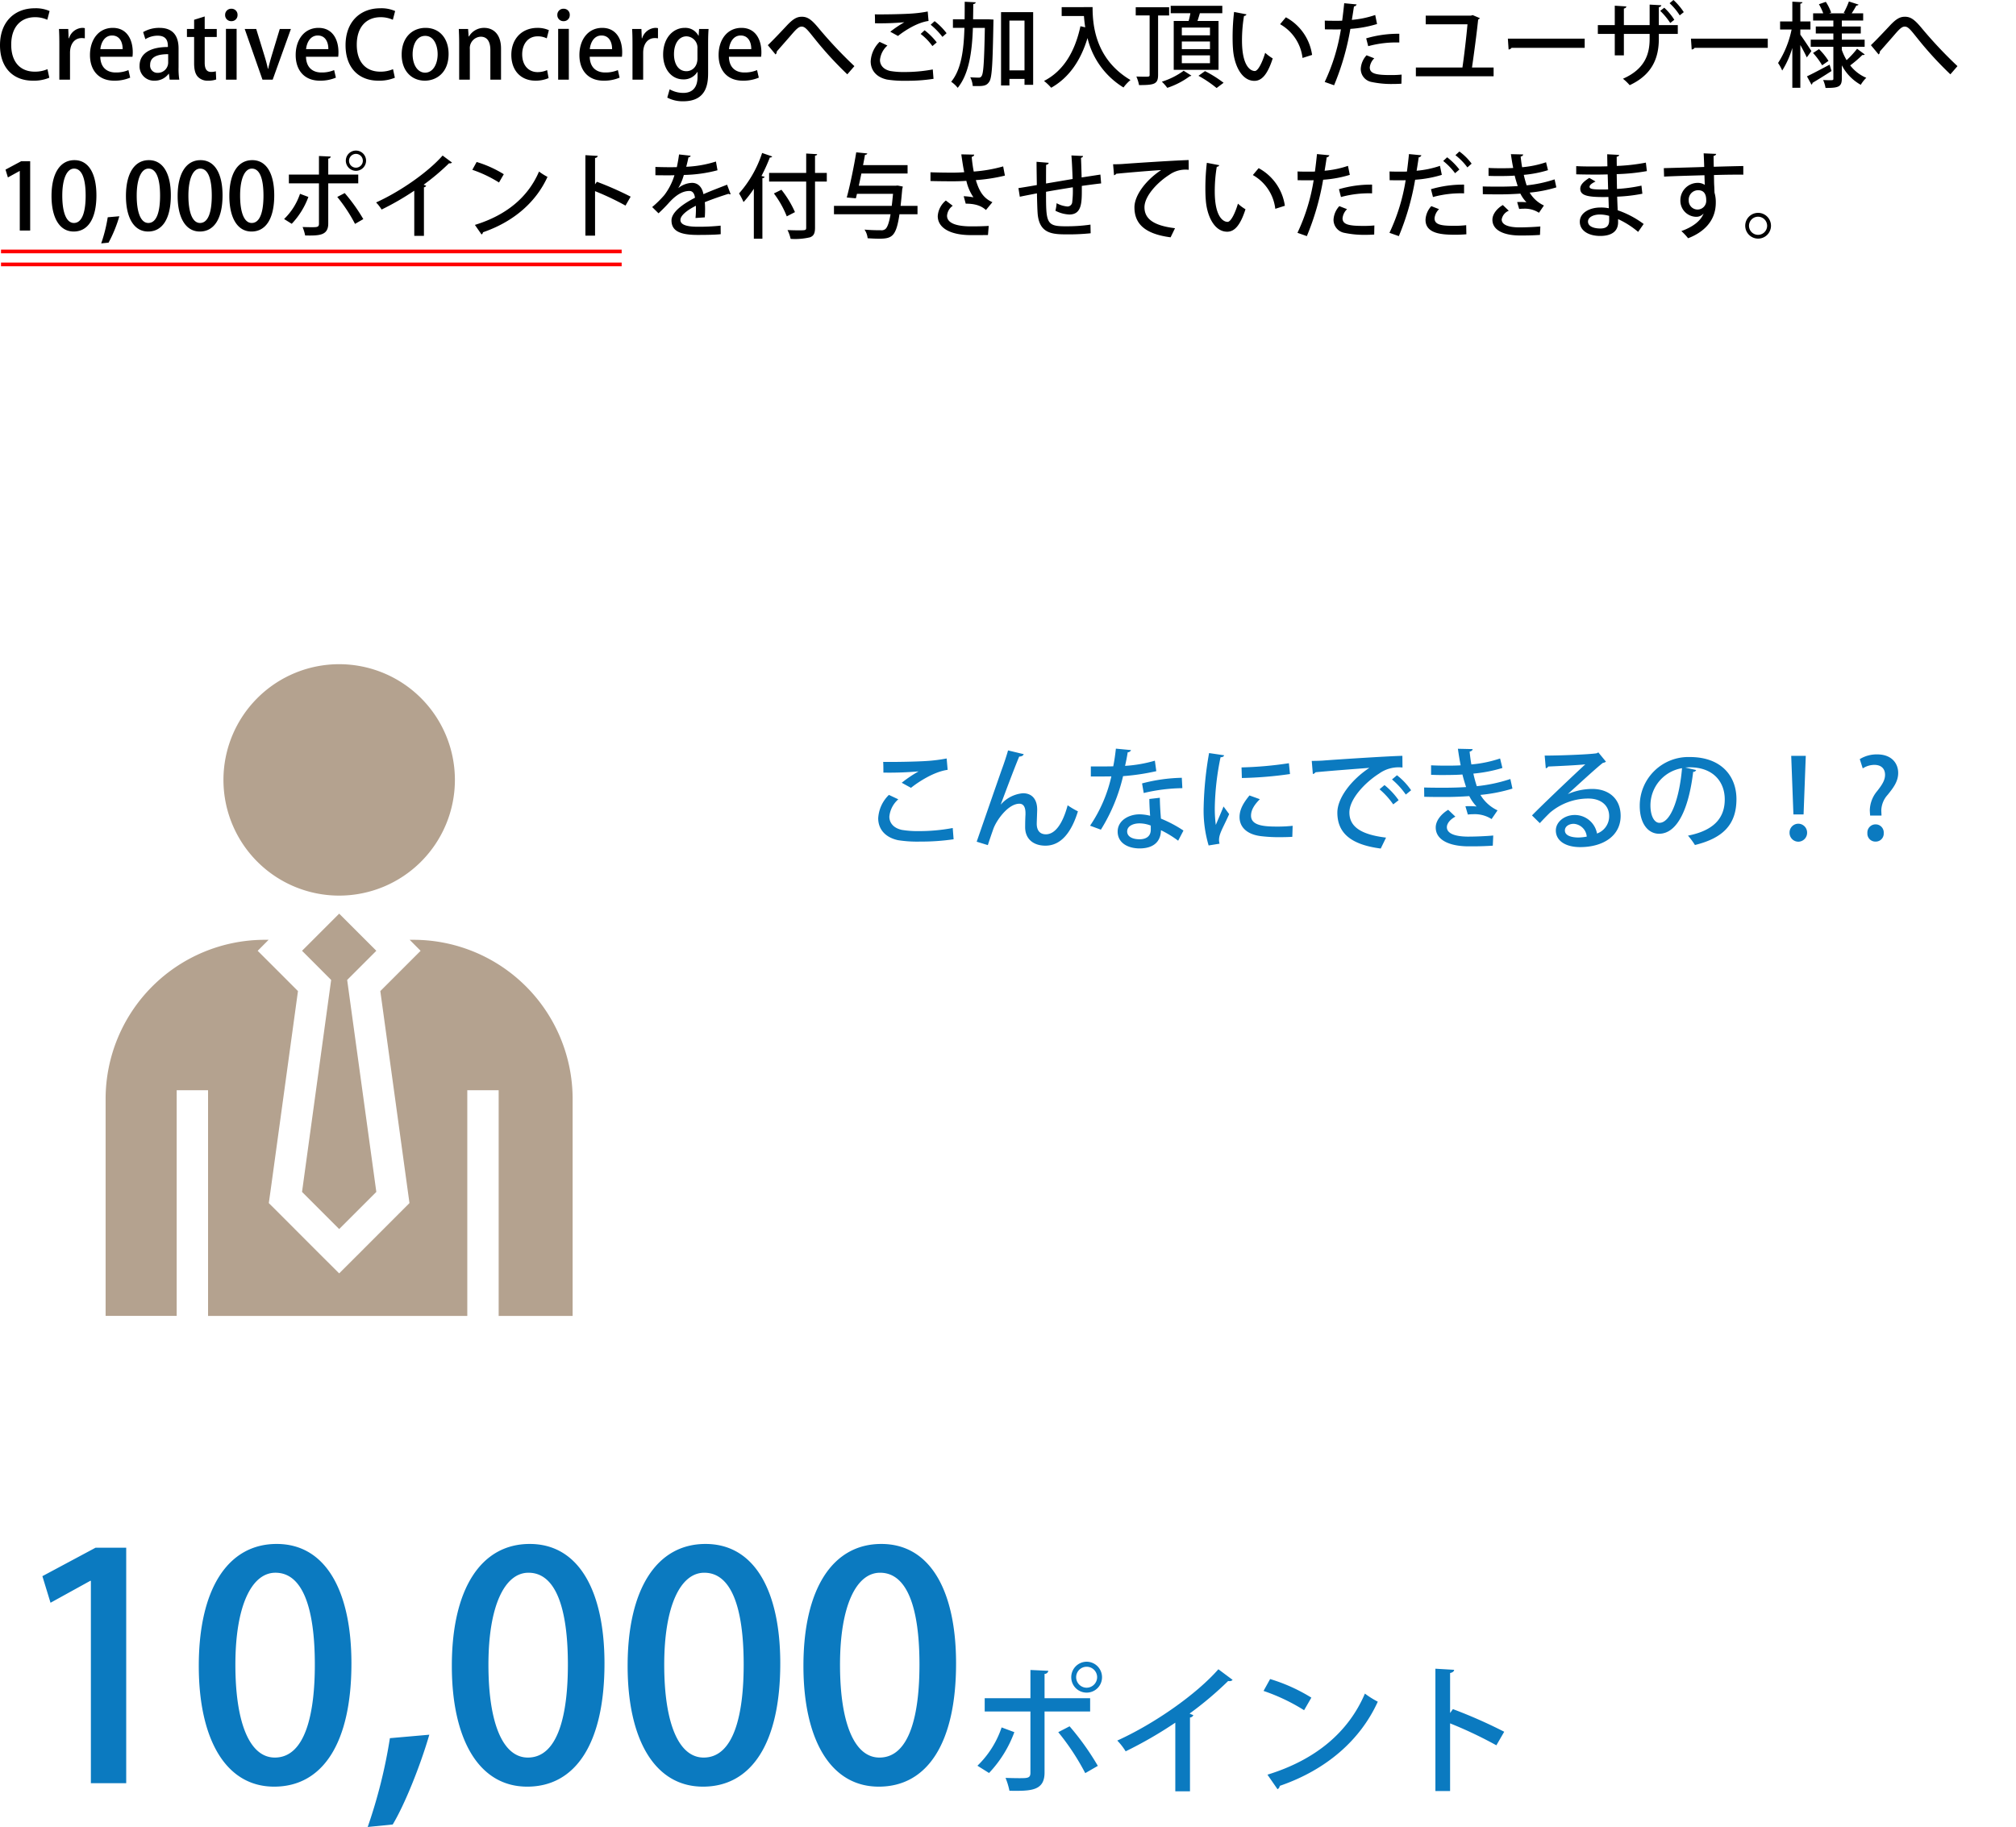 <svg xmlns="http://www.w3.org/2000/svg" xmlns:xlink="http://www.w3.org/1999/xlink" width="547.83" height="496.55" viewBox="0 0 547.83 496.55"><defs><filter id="a"><feOffset dy="3" input="SourceAlpha"/><feGaussianBlur stdDeviation="3" result="b"/><feFlood flood-opacity="0.161" result="c"/><feComposite operator="out" in="SourceGraphic" in2="b"/><feComposite operator="in" in="c"/><feComposite operator="in" in2="SourceGraphic"/></filter></defs><g transform="translate(-300.975 -8099.35)"><path d="M-174.727,0V-64.005h-8.33l-14.45,7.735,2.21,7.225L-184.5-55h.17V0Zm40.205.935c13.175,0,20.995-11.815,20.995-33.49,0-19.38-6.8-32.47-20.315-32.47-13.26,0-21.165,12.24-21.165,33.15C-155.007-12.24-147.867.935-134.522.935Zm.17-7.905c-6.8,0-10.71-9.35-10.71-25.245,0-15.98,4.42-24.99,10.88-24.99,7.48,0,10.71,9.775,10.71,24.99C-123.472-18.955-126.022-6.97-134.352-6.97Zm31.28-5.27a139.265,139.265,0,0,1-6.035,24.14l6.8-.68c3.23-5.355,7.48-15.9,9.945-24.4ZM-65.757.935c13.175,0,20.995-11.815,20.995-33.49,0-19.38-6.8-32.47-20.315-32.47-13.26,0-21.165,12.24-21.165,33.15C-86.243-12.24-79.1.935-65.757.935Zm.17-7.905c-6.8,0-10.71-9.35-10.71-25.245,0-15.98,4.42-24.99,10.88-24.99,7.48,0,10.71,9.775,10.71,24.99C-54.707-18.955-57.257-6.97-65.587-6.97Zm47.6,7.905C-4.813.935,3.007-10.88,3.007-32.555c0-19.38-6.8-32.47-20.315-32.47-13.26,0-21.165,12.24-21.165,33.15C-38.473-12.24-31.333.935-17.988.935Zm.17-7.905c-6.8,0-10.71-9.35-10.71-25.245,0-15.98,4.42-24.99,10.88-24.99,7.48,0,10.71,9.775,10.71,24.99C-6.938-18.955-9.488-6.97-17.818-6.97ZM29.782.935c13.175,0,20.995-11.815,20.995-33.49,0-19.38-6.8-32.47-20.315-32.47C17.2-65.025,9.3-52.785,9.3-31.875,9.3-12.24,16.437.935,29.782.935Zm.17-7.905c-6.8,0-10.71-9.35-10.71-25.245,0-15.98,4.42-24.99,10.88-24.99,7.48,0,10.71,9.775,10.71,24.99C40.832-18.955,38.282-6.97,29.952-6.97ZM82.08-28.8a4.168,4.168,0,0,0,4.18,4.18,4.168,4.168,0,0,0,4.18-4.18,4.2,4.2,0,0,0-4.18-4.218A4.2,4.2,0,0,0,82.08-28.8Zm4.18,2.85a2.871,2.871,0,0,1-2.85-2.85,2.846,2.846,0,0,1,2.85-2.85,2.846,2.846,0,0,1,2.85,2.85A2.87,2.87,0,0,1,86.26-25.954Zm.95,6.46V-23.1H74.823v-6.612a1.007,1.007,0,0,0,1.026-.836l-4.864-.228V-23.1H58.559v3.61H70.984V-2.812c0,1.444-.8,1.444-3.116,1.444-1.1,0-2.508-.038-3.648-.076a19.184,19.184,0,0,1,1.064,3.5c5.662.076,9.538.114,9.538-4.94V-19.494ZM78.547-13.87A64.82,64.82,0,0,1,85.881-2.736L89.3-4.712a71.714,71.714,0,0,0-7.676-10.754Zm-15.39-1.292A25.95,25.95,0,0,1,56.583-4.75l3.154,1.976a32.231,32.231,0,0,0,6.878-11.1Zm58.9-15.808c-5.966,6.8-17.328,14.782-27.474,19.38a16.836,16.836,0,0,1,2.28,2.926,112.479,112.479,0,0,0,13.49-7.79V2.2h3.99V-17.86a1.038,1.038,0,0,0,.912-.646c-.228-.076-.684-.266-1.026-.418a93.952,93.952,0,0,0,10.488-8.854,1.426,1.426,0,0,0,.38.038,1.136,1.136,0,0,0,.836-.342Zm12.274,5.89a52.044,52.044,0,0,1,11.02,5.244l1.976-3.42a46.933,46.933,0,0,0-11.21-5.054Zm3.8,26.714a1.216,1.216,0,0,0,.608-.912c12.73-4.37,21.926-12.5,26.638-22.876a25.328,25.328,0,0,1-3.5-2.2C157.4-13.87,148.5-6.346,135.395-2.318Zm61.6-15.618a133.2,133.2,0,0,0-13.946-6.156l-.76,1.064V-29.944c.722-.152,1.064-.456,1.1-.874l-5.092-.3V2.128h3.99V-16.264A112.811,112.811,0,0,1,197.6-10.3Z" transform="translate(510 8584)" fill="#0b7ac0"/><path d="M13.875-2.85a8.548,8.548,0,0,1-3.45.675c-3.95,0-6.4-2.625-6.4-7.325,0-4.975,2.75-7.475,6.45-7.475a7.876,7.876,0,0,1,3.35.7l.625-2.375a9.269,9.269,0,0,0-4.075-.75c-5.3,0-9.4,3.55-9.4,10.05,0,6.1,3.575,9.625,8.9,9.625a10.984,10.984,0,0,0,4.5-.8ZM24.025-14a3.394,3.394,0,0,0-.725-.075,3.959,3.959,0,0,0-3.575,2.825h-.1l-.1-2.525H17c.075,1.275.1,2.6.1,4.2V0H20V-7.3c0-2.4,1.225-4,3.175-4a4.3,4.3,0,0,1,.85.075ZM35.875-2.6a8.594,8.594,0,0,1-3.475.65c-2.175,0-4.1-1.175-4.175-4.275h8.75A8.687,8.687,0,0,0,37.05-7.45c0-3.4-1.55-6.625-5.425-6.625-3.9,0-6.2,3.275-6.2,7.375,0,4.2,2.4,6.975,6.55,6.975A10.77,10.77,0,0,0,36.35-.55ZM28.25-8.3C28.4-9.9,29.3-12,31.425-12c2.225,0,2.9,2.05,2.875,3.7ZM49.5-8.475c0-2.925-1.125-5.6-5.175-5.6a8.6,8.6,0,0,0-4.45,1.15l.6,1.925a6.343,6.343,0,0,1,3.35-.95C46.6-11.95,46.6-9.9,46.6-8.875c-4.725,0-7.7,1.7-7.7,5.125A3.89,3.89,0,0,0,42.95.275,4.663,4.663,0,0,0,46.8-1.6h.075l.2,1.6H49.7a18.713,18.713,0,0,1-.2-3.275ZM46.675-4.65A2.812,2.812,0,0,1,43.8-1.85a1.966,1.966,0,0,1-2.025-2.2c0-2.45,2.625-2.875,4.9-2.875Zm7.05-9.125h-1.95V-11.6h1.95v7.125c0,1.8.325,2.95,1.025,3.7A3.575,3.575,0,0,0,57.475.275a6.394,6.394,0,0,0,2.25-.325l-.1-2.225A4.219,4.219,0,0,1,58.35-2.1c-1.225,0-1.75-.825-1.75-2.525V-11.6h3.275v-2.175H56.6v-3.4l-2.875.9Zm11.8-3.8a1.621,1.621,0,0,0-1.675-1.7,1.641,1.641,0,0,0-1.7,1.7A1.629,1.629,0,0,0,63.825-15.9,1.621,1.621,0,0,0,65.525-17.575Zm-.25,3.775h-2.9V0h2.9ZM77-13.775l-2.225,7.35c-.35,1.2-.675,2.325-.925,3.475h-.075c-.25-1.15-.55-2.3-.925-3.5L70.6-13.775H67.475L72.3,0h2.775l4.95-13.775ZM91.775-2.6a8.594,8.594,0,0,1-3.475.65c-2.175,0-4.1-1.175-4.175-4.275h8.75A8.688,8.688,0,0,0,92.95-7.45c0-3.4-1.55-6.625-5.425-6.625-3.9,0-6.2,3.275-6.2,7.375,0,4.2,2.4,6.975,6.55,6.975A10.77,10.77,0,0,0,92.25-.55ZM84.15-8.3C84.3-9.9,85.2-12,87.325-12c2.225,0,2.9,2.05,2.875,3.7Zm23.625,5.45a8.548,8.548,0,0,1-3.45.675c-3.95,0-6.4-2.625-6.4-7.325,0-4.975,2.75-7.475,6.45-7.475a7.876,7.876,0,0,1,3.35.7l.625-2.375a9.269,9.269,0,0,0-4.075-.75c-5.3,0-9.4,3.55-9.4,10.05,0,6.1,3.575,9.625,8.9,9.625a10.984,10.984,0,0,0,4.5-.8Zm8.85-11.225c-3.65,0-6.5,2.625-6.5,7.275,0,4.45,2.725,7.075,6.3,7.075,3.1,0,6.45-2.125,6.45-7.275C122.875-11.225,120.4-14.075,116.625-14.075Zm3.275,7.15c0,2.75-1.3,5.025-3.4,5.025-2.125,0-3.4-2.275-3.4-4.975,0-2.375.95-5.025,3.425-5.025C118.95-11.9,119.9-9.2,119.9-6.925Zm17.225-1.5c0-4.25-2.4-5.65-4.55-5.65a4.722,4.722,0,0,0-4.175,2.35h-.075l-.15-2.05H125.65c.05,1.175.1,2.35.1,3.875V0h2.9V-8.3a3.1,3.1,0,0,1,2.95-3.375c1.975,0,2.625,1.65,2.625,3.6V0h2.9ZM149.65-2.6a6.3,6.3,0,0,1-2.6.55c-2.4,0-4.175-1.8-4.175-4.825,0-2.7,1.5-4.9,4.2-4.9a5.39,5.39,0,0,1,2.475.55l.575-2.225a7.392,7.392,0,0,0-3.075-.625c-4.425,0-7.125,3.15-7.125,7.325,0,4.3,2.6,7.025,6.575,7.025a8.924,8.924,0,0,0,3.55-.7Zm6.15-14.975a1.621,1.621,0,0,0-1.675-1.7,1.641,1.641,0,0,0-1.7,1.7A1.629,1.629,0,0,0,154.1-15.9,1.621,1.621,0,0,0,155.8-17.575Zm-.25,3.775h-2.9V0h2.9ZM168.875-2.6a8.594,8.594,0,0,1-3.475.65c-2.175,0-4.1-1.175-4.175-4.275h8.75a8.687,8.687,0,0,0,.075-1.225c0-3.4-1.55-6.625-5.425-6.625-3.9,0-6.2,3.275-6.2,7.375,0,4.2,2.4,6.975,6.55,6.975A10.77,10.77,0,0,0,169.35-.55ZM161.25-8.3c.15-1.6,1.05-3.7,3.175-3.7,2.225,0,2.9,2.05,2.875,3.7ZM179.775-14a3.394,3.394,0,0,0-.725-.075,3.959,3.959,0,0,0-3.575,2.825h-.1l-.1-2.525H172.75c.075,1.275.1,2.6.1,4.2V0h2.9V-7.3c0-2.4,1.225-4,3.175-4a4.3,4.3,0,0,1,.85.075Zm11.175.225-.125,1.85h-.05A4,4,0,0,0,187-14.075c-3,0-5.825,2.6-5.825,7.275,0,3.85,2.225,6.725,5.475,6.725A4.323,4.323,0,0,0,190.475-2.1h.05V-.775c0,3.125-1.6,4.375-3.85,4.375a7.518,7.518,0,0,1-3.725-.975l-.65,2.25a8.95,8.95,0,0,0,4.35,1c6.525,0,6.75-5.075,6.75-7.825V-9.8c0-1.85.05-3,.125-3.975ZM190.5-5.75c0,2.3-1.5,3.45-3,3.45-2.15,0-3.375-1.925-3.375-4.625,0-2.95,1.4-4.85,3.4-4.85A3.087,3.087,0,0,1,190.5-8.45ZM206.7-2.6a8.594,8.594,0,0,1-3.475.65c-2.175,0-4.1-1.175-4.175-4.275h8.75a8.687,8.687,0,0,0,.075-1.225c0-3.4-1.55-6.625-5.425-6.625-3.9,0-6.2,3.275-6.2,7.375,0,4.2,2.4,6.975,6.55,6.975a10.77,10.77,0,0,0,4.375-.825Zm-7.625-5.7c.15-1.6,1.05-3.7,3.175-3.7,2.225,0,2.9,2.05,2.875,3.7Zm16.675-3.575c1.475-1.725,2.225-2.55,3.075-2.55.975,0,1.675,1,3.55,3.325a96.5,96.5,0,0,0,8.85,9.65l1.925-2.225A118.487,118.487,0,0,1,223.6-13.8c-1.975-2.4-3.075-3.3-4.725-3.3-1.3,0-2.325.525-4.05,2.35-1.25,1.35-3.925,4.175-5.2,5.375l2.1,2.525a.96.96,0,0,0,.325-.8Zm29.25,0c1.575-1.275,5.175-3.675,8.3-4.075l-.225-2.575a35.578,35.578,0,0,1-4.6.575c-2.25.15-7.4.25-9.775.2.05.575.05,1.8.05,2.425a74.358,74.358,0,0,0,7.925-.275v.025a31.243,31.243,0,0,0-3.775,2.55Zm13.2-.75a17.468,17.468,0,0,0-3.25-3.275l-1.075.975a19.749,19.749,0,0,1,3.2,3.3Zm-2.675,2.5a17.92,17.92,0,0,0-3.3-3.3l-1.075,1a15.354,15.354,0,0,1,3.2,3.3Zm-1.075,7.35a41.5,41.5,0,0,1-7.725.7,21.349,21.349,0,0,1-3.8-.275c-1.95-.425-2.825-1.65-2.825-3a6,6,0,0,1,2.025-3.925l-2.125-1a7.972,7.972,0,0,0-2.425,5.3c0,2.225,1.325,4.275,4.45,4.95a28.87,28.87,0,0,0,5.1.325,46.361,46.361,0,0,0,7.525-.525ZM265.4-16.4c.025-1.375.05-2.75.05-4.15.425-.05.625-.2.675-.475l-3-.15c0,1.625,0,3.225-.025,4.775h-3.175v2.325h3.125c-.175,6.1-.875,11.325-3.6,14.65a7.961,7.961,0,0,1,1.775,1.65c3.075-3.8,3.9-9.725,4.125-16.3h3.25C268.425-4.9,268.225-1.7,267.725-1a.812.812,0,0,1-.8.45c-.425,0-1.325-.025-2.3-.1a5.865,5.865,0,0,1,.675,2.375c2.85.075,3.725.025,4.5-1.175.75-1.075.925-4.85,1.125-16.1,0-.275.025-.6.025-.775L269.7-16.4ZM273,1.575h2.275V-.2h4.1V1.4h2.35V-18.35H273Zm2.275-17.625h4.1V-2.525h-4.1ZM295.45-19.7h-5.975v2.4h6.05c.075.95.175,1.975.35,3.075l-1.3-.3c-1.5,6.95-4.625,12.175-9.9,14.875a13.866,13.866,0,0,1,1.95,1.85c4.9-2.775,8.025-7.425,9.875-13.5a21.673,21.673,0,0,0,9.775,13.425A11.312,11.312,0,0,1,308.175.1c-9.7-5.75-10.3-15.2-10.3-19.825H295.45ZM319.925-2.675H332.1V-15.95h-5.725c.25-.725.475-1.475.65-2.1h6.1v-2.025H319.1v2.025h5.35a19.654,19.654,0,0,1-.475,2.1h-4.05Zm2.2-5.625v-2.075h7.65V-8.3Zm0-3.75v-2.1h7.65v2.1Zm0,7.575V-6.6h7.65v2.125Zm-3.45-15.2H309.6v2.225h3.775V-1.325c0,.525-.125.525-1.45.525-.575,0-1.35-.025-2.15-.05a11.25,11.25,0,0,1,.725,2.325c4.2,0,5.175-.275,5.175-2.8V-17.45h3Zm3.95,17.25A20.174,20.174,0,0,1,316.7.55a13.11,13.11,0,0,1,1.475,1.675,21.773,21.773,0,0,0,6.1-3.15.684.684,0,0,0,.45-.175ZM333.475.85a33.08,33.08,0,0,0-5.05-3.175L326.65-1.05a32.282,32.282,0,0,1,4.925,3.325Zm2.85-19.25a58.248,58.248,0,0,0-.4,6.875c0,1.1.025,2.15.1,3.1.275,4.375,2.3,8.75,5.825,8.75,1.95,0,3.55-1.65,4.975-6.1a12.12,12.12,0,0,1-2.05-1.525c-.7,2.4-1.875,4.925-2.8,4.95-1.275,0-3.5-1.475-3.5-8.275a40.379,40.379,0,0,1,.55-6.7.7.7,0,0,0,.675-.425Zm21.2,11.675A13.834,13.834,0,0,0,350.4-16.95l-1.575,1.875a12.166,12.166,0,0,1,6.1,9.175Zm17.15-10.85a26.224,26.224,0,0,1-6.35,1.325c.225-1.3.425-2.65.575-3.65a.829.829,0,0,0,.725-.55l-3.375-.325c-.15,1.5-.35,3.25-.55,4.75-.5.025-.975.025-1.425.025-1.2,0-2.5,0-3.3-.05L361-13.675c.875.025,2.025.025,3.225.025.35,0,.75,0,1.125-.025a52.525,52.525,0,0,1-4.4,14.3l2.55.9A70.669,70.669,0,0,0,367.925-13.8a31.762,31.762,0,0,0,7.25-1.325Zm-1.9,8.475a28.692,28.692,0,0,1,8.45-1v-2.375a30.835,30.835,0,0,0-9,1.25Zm9.075,7.725a28.987,28.987,0,0,1-2.975.125c-3.8,0-5.675-.325-5.675-2.075A3.948,3.948,0,0,1,374.425-5.8l-2.1-.825A5.887,5.887,0,0,0,370.75-2.95a3.6,3.6,0,0,0,3.025,3.6,25.849,25.849,0,0,0,5.65.525c.825,0,1.625-.025,2.375-.075ZM400.975-3.3c.475-3.225,1.35-9.75,1.675-13.05a.682.682,0,0,0,.45-.375l-1.95-.825-.45.15H388.4v2.35h11.35c-.275,3.2-.925,8.75-1.375,11.75h-12.65V-.925H406.85V-3.3Zm9.95-4.9a1.048,1.048,0,0,0,.8-.45H431.6v-2.5H410.725Zm43.75-12.575a16.215,16.215,0,0,1,2.75,3.3l1.1-.875a16.94,16.94,0,0,0-2.8-3.3Zm2.225,5.95h-5.15V-19.7c.45-.075.65-.275.675-.525L449.25-20.4v5.575h-7v-4.5c.425-.075.65-.325.675-.575l-3.15-.2v5.275h-4.6v2.4h4.6V-6.6h2.475v-5.825h7V-11.1c0,4.075-1.225,8.2-7.25,10.85a13.576,13.576,0,0,1,1.825,1.75c6.3-2.925,7.925-7.625,7.925-12.65v-1.275h5.15ZM452.125-18.7a18.932,18.932,0,0,1,2.725,3.3l1.1-.875a15.812,15.812,0,0,0-2.725-3.275Zm8.55,10.5a1.048,1.048,0,0,0,.8-.45H481.35v-2.5H460.475Zm40.8-.725h6.2v-1.95h-6.2V-12.55h5.15v-1.9h-5.15v-1.625h5.8v-1.95H504.15c.475-.7.95-1.525,1.275-2.125a.626.626,0,0,0,.6-.25l-2.625-.85a22.463,22.463,0,0,1-1.4,3.075l.425.15h-4.4l.55-.2a13.208,13.208,0,0,0-1.45-2.925l-1.875.65a14.849,14.849,0,0,1,1.175,2.475h-2.75v1.95h5.5v1.625H494.4v1.9h4.775v1.675h-6.15v1.95h6.15v8.65c0,.425-.1.425-1.125.425-.45,0-1.075-.025-1.65-.05a8.818,8.818,0,0,1,.65,2.15c3.375,0,4.425-.225,4.425-2.525V-3.9a12.851,12.851,0,0,0,5.15,5.3,8.678,8.678,0,0,1,1.5-1.9,10.9,10.9,0,0,1-4.375-3.375,31.051,31.051,0,0,0,3.325-2.85.85.85,0,0,0,.25.025.472.472,0,0,0,.375-.15L505.625-8.4a24.878,24.878,0,0,1-2.85,3.1,15.618,15.618,0,0,1-1.3-2.775Zm-8.525-4.7v-2.2H490.2V-20.65c.4-.075.55-.2.575-.4l-2.75-.15v5.375H484.7v2.2h3.125a26.777,26.777,0,0,1-3.675,9.1,11.589,11.589,0,0,1,1.125,2.05,24.5,24.5,0,0,0,2.75-6.15V2.2H490.2V-9.425c.675,1.2,1.4,2.575,1.75,3.375.575-.775.925-1.25,1.25-1.725-.425-.675-2.3-3.525-3-4.45v-1.4Zm4.9,8.525a17.616,17.616,0,0,0-2.575-3.2L493.65-7.25a19.1,19.1,0,0,1,2.475,3.35Zm-4.625,6.45A.536.536,0,0,0,493.5.875c1.3-.775,3.3-2,5.175-3.225l-.525-1.725c-2.275,1.2-4.6,2.45-6.15,3.175ZM515.5-11.875c1.475-1.725,2.225-2.55,3.075-2.55.975,0,1.675,1,3.55,3.325a96.5,96.5,0,0,0,8.85,9.65L532.9-3.675A118.484,118.484,0,0,1,523.35-13.8c-1.975-2.4-3.075-3.3-4.725-3.3-1.3,0-2.325.525-4.05,2.35-1.25,1.35-3.925,4.175-5.2,5.375l2.1,2.525a.96.96,0,0,0,.325-.8ZM9.175,41V22.175H6.725L2.475,24.45l.65,2.125L6.3,24.825h.05V41ZM21,41.275c3.875,0,6.175-3.475,6.175-9.85,0-5.7-2-9.55-5.975-9.55-3.9,0-6.225,3.6-6.225,9.75C14.975,37.4,17.075,41.275,21,41.275Zm.05-2.325c-2,0-3.15-2.75-3.15-7.425,0-4.7,1.3-7.35,3.2-7.35,2.2,0,3.15,2.875,3.15,7.35C24.25,35.425,23.5,38.95,21.05,38.95Zm9.2-1.55a40.96,40.96,0,0,1-1.775,7.1l2-.2A35.8,35.8,0,0,0,33.4,37.125Zm10.975,3.875c3.875,0,6.175-3.475,6.175-9.85,0-5.7-2-9.55-5.975-9.55-3.9,0-6.225,3.6-6.225,9.75C35.2,37.4,37.3,41.275,41.225,41.275Zm.05-2.325c-2,0-3.15-2.75-3.15-7.425,0-4.7,1.3-7.35,3.2-7.35,2.2,0,3.15,2.875,3.15,7.35C44.475,35.425,43.725,38.95,41.275,38.95Zm14,2.325c3.875,0,6.175-3.475,6.175-9.85,0-5.7-2-9.55-5.975-9.55-3.9,0-6.225,3.6-6.225,9.75C49.25,37.4,51.35,41.275,55.275,41.275Zm.05-2.325c-2,0-3.15-2.75-3.15-7.425,0-4.7,1.3-7.35,3.2-7.35,2.2,0,3.15,2.875,3.15,7.35C58.525,35.425,57.775,38.95,55.325,38.95Zm14,2.325c3.875,0,6.175-3.475,6.175-9.85,0-5.7-2-9.55-5.975-9.55-3.9,0-6.225,3.6-6.225,9.75C63.3,37.4,65.4,41.275,69.325,41.275Zm.05-2.325c-2,0-3.15-2.75-3.15-7.425,0-4.7,1.3-7.35,3.2-7.35,2.2,0,3.15,2.875,3.15,7.35C72.575,35.425,71.825,38.95,69.375,38.95ZM94.95,22.05a2.75,2.75,0,1,0,2.75-2.775A2.742,2.742,0,0,0,94.95,22.05Zm2.75,1.875a1.875,1.875,0,1,1,1.875-1.875A1.889,1.889,0,0,1,97.7,23.925Zm.625,4.25V25.8h-8.15V21.45a.662.662,0,0,0,.675-.55l-3.2-.15V25.8H79.475v2.375H87.65V39.15c0,.95-.525.95-2.05.95-.725,0-1.65-.025-2.4-.05a12.621,12.621,0,0,1,.7,2.3c3.725.05,6.275.075,6.275-3.25V28.175Zm-5.7,3.7A42.645,42.645,0,0,1,97.45,39.2l2.25-1.3a47.18,47.18,0,0,0-5.05-7.075ZM82.5,31.025a17.072,17.072,0,0,1-4.325,6.85l2.075,1.3a21.2,21.2,0,0,0,4.525-7.3Zm38.75-10.4c-3.925,4.475-11.4,9.725-18.075,12.75a11.075,11.075,0,0,1,1.5,1.925,74,74,0,0,0,8.875-5.125V42.45h2.625V29.25a.683.683,0,0,0,.6-.425c-.15-.05-.45-.175-.675-.275a61.811,61.811,0,0,0,6.9-5.825.938.938,0,0,0,.25.025.748.748,0,0,0,.55-.225Zm8.075,3.875a34.239,34.239,0,0,1,7.25,3.45l1.3-2.25a30.877,30.877,0,0,0-7.375-3.325Zm2.5,17.575a.8.8,0,0,0,.4-.6C140.6,38.6,146.65,33.25,149.75,26.425a16.663,16.663,0,0,1-2.3-1.45c-2.95,6.9-8.8,11.85-17.425,14.5ZM172.35,31.8a87.635,87.635,0,0,0-9.175-4.05l-.5.7V21.3c.475-.1.7-.3.725-.575l-3.35-.2V42.4h2.625V30.3a74.217,74.217,0,0,1,8.275,3.925Zm26.2-3.25c-1.925.75-4.4,1.675-6.425,2.575-.35-1.975-1.525-3.075-3.075-3.075a6.237,6.237,0,0,0-3.725,1.4H185.3a14.344,14.344,0,0,0,1.5-3.55,38.26,38.26,0,0,0,9.15-1.275l-.425-2.375a30.706,30.706,0,0,1-8.075,1.425c.225-.825.425-1.65.6-2.55.325-.05.55-.2.6-.45l-3.15-.35c-.175,1.325-.375,2.375-.6,3.45l-1.525.025c-1.05,0-2.825-.025-4.3-.075v2.25C180.325,26,182.1,26,183.1,26l1.15-.025a17.224,17.224,0,0,1-2.75,5.4,29.133,29.133,0,0,1-3.3,3.25l1.725,1.7c1.1-1.025,2.05-2,2.7-2.725,2.125-2.4,3.95-3.35,5.7-3.35.875,0,1.375.725,1.5,1.85-3.625,1.85-6.375,4.05-6.375,6.15,0,2.85,2.275,3.95,7.075,3.95,2.725,0,4.9-.05,6.3-.2l-.025-2.325a55.6,55.6,0,0,1-6.25.3c-3.125,0-4.675-.6-4.675-1.85,0-1.225,1.85-2.675,4.2-3.85a25.723,25.723,0,0,1-.1,3.325l2.525-.175q.075-1.238.075-2.25,0-1.05-.075-1.875c1.975-.8,4.575-1.7,6.45-2.275a.843.843,0,0,0,.425.125.317.317,0,0,0,.15-.025Zm7.275,14.675h2.325V26.775c.375-.025.55-.175.6-.375l-.85-.225a47.627,47.627,0,0,0,2.275-5.025.652.652,0,0,0,.65-.275l-2.75-.95a31.17,31.17,0,0,1-6.275,11,17.5,17.5,0,0,1,1.225,2.35,28.828,28.828,0,0,0,2.8-3.625ZM222.45,25.35v-4.7c.425-.05.55-.175.575-.4l-2.975-.175V25.35H209.975V27.7H220.05V40.225c0,.725-.175.725-2.15.725-.825,0-1.85-.025-2.925-.075a10.223,10.223,0,0,1,.85,2.4,17.778,17.778,0,0,0,5.25-.425c1-.375,1.375-1.05,1.375-2.625V27.7h3.2V25.35ZM217,36a27.9,27.9,0,0,0-3.675-6.075l-2.05,1a26.554,26.554,0,0,1,3.5,6.225Zm28.7-1.7c.15-1.325.3-2.825.45-4.575a4.186,4.186,0,0,0,.15-.675l-1.4-.275-.55.05h-10c.225-1.075.475-2.2.7-3.325H247.6V23.225H235.5c.2-.975.375-1.925.525-2.8.4-.025.575-.15.625-.375l-3-.3c-.625,3.9-1.725,9.15-2.575,12.275l2.475.225c.1-.375.2-.8.3-1.225h9.8c-.125,1.225-.225,2.3-.35,3.275H227.6v2.275h15.375c-.4,2.325-.85,3.55-1.4,4.025a1.754,1.754,0,0,1-1.3.325c-.725,0-2.525,0-4.375-.175a5.17,5.17,0,0,1,.85,2.35c1.1.075,2.2.125,3.075.125,3.55,0,4.675-.6,5.575-6.65h4.9V34.3Zm27.875-10.725a39.592,39.592,0,0,1-8,1.4,39.55,39.55,0,0,1-.55-4c.425-.075.65-.3.675-.6l-3.5-.075c.25,1.775.5,3.475.8,4.85-.9.075-2.075.125-3.125.125-2.625,0-4.6-.05-6.05-.1V27.55c1.65.05,4.5.075,6.025.075,1.375,0,2.675-.05,3.725-.125a12.864,12.864,0,0,0,1.925,4.475,20.124,20.124,0,0,0-2.65-.3l.55,2.025c2.95,0,4.425.775,5.5,1.725l1.75-2.125c-2.45-1.1-3.55-2.9-4.5-6a46.526,46.526,0,0,0,7.9-1.225ZM269.65,39.75c-1.275.075-2.675.125-4.75.125-3.75,0-6.575-.75-6.575-2.9a3.668,3.668,0,0,1,1.55-2.7L258,32.85a5.976,5.976,0,0,0-2.2,4.225c0,3.2,3.375,5.175,9.025,5.175,2.025,0,3.4,0,4.625-.025Zm25.3-10.875c1.975-.275,3.85-.525,5.25-.675l-.2-2.4c-1.375.2-3.225.5-5.1.775-.05-1.75-.1-3.725-.175-5.325.375-.125.55-.25.55-.5l-3.15-.15c.15,1.9.25,4.3.325,6.4l-7.225,1.225c0-1.775,0-3.725.025-5.075.45-.1.65-.25.7-.55l-3.3-.275c0,1.775.05,4.15.075,6.325-1.725.3-3.775.65-5,.825l.375,2.35c1.125-.25,3.15-.625,4.65-.925.05,2.2.1,4.25.2,5.55.475,5.475,4.1,5.6,8.025,5.6a58.6,58.6,0,0,0,6.375-.3l-.05-2.35a44.339,44.339,0,0,1-6.65.45c-.5,0-.95,0-1.325-.025-4.1-.15-4.1-1.75-4.1-9.35,2.025-.375,4.675-.8,7.275-1.225a26.049,26.049,0,0,1-.175,4.175,1.3,1.3,0,0,1-1.275,1.05,7.332,7.332,0,0,1-2.95-.9,11.742,11.742,0,0,1-.325,2.05,9.032,9.032,0,0,0,3.775,1.025c3.4,0,3.4-3.275,3.4-6.85Zm8.75-2.9a.958.958,0,0,0,.6-.4c2.725-.275,9.45-.85,12.2-1-4.125,2.725-7.25,6.85-7.25,10.125,0,4.375,2.7,7.225,9.825,8.15l1.2-2.475c-5.825-.7-8.3-2.55-8.3-5.7,0-3.025,3.5-6.75,6.725-8.8A7.585,7.585,0,0,1,324,24.5l-.025-2.65c-3.75.1-15.45.875-18,1.075-.7.05-1.775.075-2.525.075ZM328.925,22.6a58.248,58.248,0,0,0-.4,6.875c0,1.1.025,2.15.1,3.1.275,4.375,2.3,8.75,5.825,8.75,1.95,0,3.55-1.65,4.975-6.1a12.12,12.12,0,0,1-2.05-1.525c-.7,2.4-1.875,4.925-2.8,4.95-1.275,0-3.5-1.475-3.5-8.275a40.379,40.379,0,0,1,.55-6.7.7.7,0,0,0,.675-.425Zm21.2,11.675A13.834,13.834,0,0,0,343,24.05l-1.575,1.875a12.166,12.166,0,0,1,6.1,9.175Zm17.15-10.85a26.224,26.224,0,0,1-6.35,1.325c.225-1.3.425-2.65.575-3.65a.829.829,0,0,0,.725-.55l-3.375-.325c-.15,1.5-.35,3.25-.55,4.75-.5.025-.975.025-1.425.025-1.2,0-2.5,0-3.3-.05l.025,2.375c.875.025,2.025.025,3.225.025.35,0,.75,0,1.125-.025a52.525,52.525,0,0,1-4.4,14.3l2.55.9A70.669,70.669,0,0,0,360.525,27.2a31.762,31.762,0,0,0,7.25-1.325Zm-1.9,8.475a28.691,28.691,0,0,1,8.45-1V28.525a30.835,30.835,0,0,0-9,1.25Zm9.075,7.725a28.987,28.987,0,0,1-2.975.125c-3.8,0-5.675-.325-5.675-2.075a3.948,3.948,0,0,1,1.225-2.475l-2.1-.825a5.887,5.887,0,0,0-1.575,3.675,3.6,3.6,0,0,0,3.025,3.6,25.849,25.849,0,0,0,5.65.525c.825,0,1.625-.025,2.375-.075Zm22.025-19.1a16.928,16.928,0,0,1,3.25,3.325l1.15-1.025a15.424,15.424,0,0,0-3.325-3.3Zm-4.2,2.9a26.224,26.224,0,0,1-6.35,1.325c.225-1.3.425-2.65.575-3.65a.829.829,0,0,0,.725-.55l-3.375-.325c-.15,1.5-.35,3.25-.55,4.75-.5.025-.975.025-1.425.025-1.2,0-2.5,0-3.3-.05l.025,2.375c.875.025,2.025.025,3.225.025.35,0,.75,0,1.125-.025a52.525,52.525,0,0,1-4.4,14.3l2.55.9A70.669,70.669,0,0,0,385.525,27.2a31.762,31.762,0,0,0,7.25-1.325Zm.875-1.325a17.634,17.634,0,0,1,3.225,3.325l1.175-1a18.191,18.191,0,0,0-3.325-3.325Zm-2.775,9.8a28.691,28.691,0,0,1,8.45-1V28.525a30.835,30.835,0,0,0-9,1.25Zm9.025,7.65a27.7,27.7,0,0,1-3.3.175c-3.425,0-5.3-.275-5.3-2.05a3.948,3.948,0,0,1,1.225-2.475l-2.1-.825a5.887,5.887,0,0,0-1.575,3.675c-.05,3.875,4.55,4.1,8.15,4.1,1,0,2-.05,2.95-.125ZM423.425,27.1a35.438,35.438,0,0,1-7.6,1.625,29.319,29.319,0,0,1-.775-2.85,31.941,31.941,0,0,0,6.575-1.275l-.525-2.15a27.666,27.666,0,0,1-6.5,1.35c-.175-.925-.3-1.975-.4-2.9.425-.1.675-.3.675-.575l-3.325-.075c.175,1.3.4,2.65.625,3.75-.95.075-2.4.075-3.6.075-.95,0-2.05-.025-3.1-.075v2.15c.7.025,1.5.05,2.325.05,2.575,0,3.975-.05,4.775-.125.225.95.6,2.15.825,2.85-1.5.1-3.325.15-4.7.15-1.425,0-3.375,0-4.8-.05l.025,2.1c1.575.05,3.5.05,4.85.05,1.55,0,3.55-.075,5.35-.2a9.537,9.537,0,0,0,1.65,2.35,15.452,15.452,0,0,0-1.625-.075c-.325,0-.625,0-.9.025l.55,1.875a9.371,9.371,0,0,1,1.2-.075,7.051,7.051,0,0,1,4.175,1.1l1.35-1.975a8.852,8.852,0,0,1-3.875-3.5,36.157,36.157,0,0,0,7.25-1.425ZM414.75,42.35c2.075,0,3.575-.075,4.7-.15l.1-2.3c-1.65.15-3.975.25-5.8.25-2.8-.025-4.725-.675-4.7-2.175a3.131,3.131,0,0,1,1.925-2.35l-1.625-1.55c-1.45.85-2.825,2.375-2.825,4,0,2.85,3.1,4.225,7.25,4.275ZM429.3,25.725c1.55.05,3.95.075,5.6.075.95,0,2.025-.025,2.95-.05.05,1.325.075,2.7.125,4.075-.7.025-1.45.025-2.075.025-2-.025-2.975-.125-2.975-.725,0-.275.15-.725,1.625-1.45l-1.7-.975c-1.7,1.075-2.45,1.95-2.45,2.925,0,1.75,1.725,2.275,6.1,2.275.5,0,1.025,0,1.55-.025.05,1.125.075,2.175.1,3.075a10.257,10.257,0,0,0-2.275-.2c-2.9,0-5.6,1.4-5.6,3.875,0,2.35,2.275,3.85,5.55,3.85,3.25,0,4.825-1.4,4.85-3.625V37.9a23.672,23.672,0,0,1,5.45,3.475l1.5-2.15a25.719,25.719,0,0,0-7.05-3.725c-.05-.95-.1-2.25-.15-3.7a43.756,43.756,0,0,0,6.85-.8l-.25-2.2a42.847,42.847,0,0,1-6.65.9l-.075-4.025a54.005,54.005,0,0,0,8.2-.825l-.275-2.3a52.249,52.249,0,0,1-7.9.9c-.025-.775-.025-1.8-.025-2.5.425-.075.625-.225.65-.5l-3.225-.175c0,.825.025,2.125.05,3.275-.9.025-1.925.05-2.875.05-1.825,0-4.05,0-5.6-.1Zm8.95,12.5c0,1.475-.675,2.225-2.4,2.225-1.9,0-3.35-.625-3.35-1.875,0-1.225,1.525-1.925,3.225-1.925a9.367,9.367,0,0,1,2.525.375ZM453.175,26.35c2.75-.15,6.85-.25,10.975-.375.025.875.05,1.875.075,2.35,0,.075.025.175.025.275a3.532,3.532,0,0,0-1.975-.55A4.732,4.732,0,0,0,457.6,32.8a4.376,4.376,0,0,0,4.325,4.475,2.526,2.526,0,0,0,1.95-.875h.025c-.75,1.925-2.8,3.6-6.025,4.75A16.71,16.71,0,0,1,459.7,43.1c4-1.525,7.525-4.525,7.525-9.65a9.25,9.25,0,0,0-.35-2.75c-.025-.8-.05-1.45-.1-2.325-.025-.625-.025-1.525-.05-2.45,3.075-.1,6.05-.125,7.975-.1v-2.35c-1.6.025-4.85.1-8.025.2-.025-1.1-.05-2.3-.05-2.95.45-.075.675-.325.7-.55l-3.4-.15c.05.675.15,3.35.15,3.7-1.725.075-9.4.275-10.975.325Zm9.075,8.95a2.4,2.4,0,0,1-2.375-2.5,2.552,2.552,0,0,1,2.55-2.75c1.45,0,2.2.9,2.2,2.7A2.37,2.37,0,0,1,462.25,35.3Zm16.475.9a3.5,3.5,0,1,0,3.5,3.5A3.51,3.51,0,0,0,478.725,36.2Zm0,5.975a2.463,2.463,0,1,1,2.45-2.475A2.465,2.465,0,0,1,478.725,42.175Z" transform="translate(300 8121)"/><g transform="translate(301.25 8167.692)"><line x2="168.657" transform="translate(0)" fill="none" stroke="red" stroke-width="1"/><line x2="168.657" transform="translate(0 3.521)" fill="none" stroke="red" stroke-width="1"/></g><g transform="translate(329.676 8279.891)"><path d="M537.589,1210.156a31.446,31.446,0,1,0-31.441,31.431A31.455,31.455,0,0,0,537.589,1210.156Z" transform="translate(-442.676 -1178.715)" fill="#b4a28f"/><path d="M486.817,1270.869l10.094-10.094-7.922-57.612,7.922-7.923-10.094-10.094-10.094,10.094,7.913,7.923-7.913,57.612Z" transform="translate(-423.349 -1117.37)" fill="#b4a28f"/><path d="M555.38,1185.821h-1.1l2.971,2.992-6.016,6.016-4.931,4.931,7.344,53.42.579,4.195-2.992,2.992-10.084,10.1-6.027,6.018-6.037-6.018-10.084-10.1-3-2.992.59-4.195,7.334-53.42-4.921-4.931-6.027-6.016,2.971-2.992h-1.085a43.271,43.271,0,0,0-43.21,43.22v59h19.313V1226.7h8.524v61.342h70.447V1226.7h8.524v61.342h20.1v-59A43.267,43.267,0,0,0,555.38,1185.821Z" transform="translate(-471.657 -1110.937)" fill="#b4a28f"/></g><g data-type="innerShadowGroup"><path d="M0,139.411l85.229-10.165C116.321,143.85,159.971,153,208.471,153c94.135,0,170.428-34.261,170.428-76.49C378.9,34.242,302.605,0,208.471,0,114.356,0,38.053,34.242,38.053,76.513c0,13.778,8.275,26.692,22.507,37.864Z" transform="translate(469.907 8239.896)" fill="#fff"/><g transform="matrix(1, 0, 0, 1, 300.98, 8099.35)" filter="url(#a)"><path d="M0,139.411l85.229-10.165C116.321,143.85,159.971,153,208.471,153c94.135,0,170.428-34.261,170.428-76.49C378.9,34.242,302.605,0,208.471,0,114.356,0,38.053,34.242,38.053,76.513c0,13.778,8.275,26.692,22.507,37.864Z" transform="translate(168.93 140.55)" fill="#fff"/></g></g><path d="M13.53-14.28c1.74-1.41,6.12-4.38,9.96-4.89l-.27-3.09a42.7,42.7,0,0,1-5.52.69c-2.7.18-8.88.3-11.73.24.06.69.06,2.16.06,2.91a89.23,89.23,0,0,0,9.51-.33v.03a34.3,34.3,0,0,0-4.53,3.06ZM24.87-3.36a49.242,49.242,0,0,1-9.24.84,25.756,25.756,0,0,1-4.59-.33C8.7-3.36,7.65-4.83,7.65-6.45a7.14,7.14,0,0,1,2.43-4.71l-2.55-1.2A9.567,9.567,0,0,0,4.62-6c0,2.67,1.59,5.1,5.34,5.94a33.5,33.5,0,0,0,6.03.39A60.753,60.753,0,0,0,25.11-.3Zm9.54,4.65c.51-1.59,1.11-3.3,1.5-4.41.81-2.28,3.99-6.84,7.08-6.84,1.08,0,1.65.87,1.65,2.55v.39c-.06,1.05-.09,2.28-.09,3.45,0,3.09,2.13,5.01,5.52,5.01,4.2,0,7.05-3.57,8.82-9.33A21.966,21.966,0,0,1,56.1-9.54c-1.35,5.04-3.42,7.89-5.91,7.89-1.56,0-2.49-.96-2.49-2.88,0-.48.12-3.36.12-3.84,0-2.73-1.35-4.44-3.87-4.44a8.976,8.976,0,0,0-6,3.06h-.03c1.11-2.97,3.57-9.57,5.01-13.02.66-.03,1.08-.24,1.23-.66L39.9-24.45c-.21.84-1.05,3.45-1.68,5.13-1.05,2.97-4.8,13.8-6.84,19.68ZM78.3-11.25c0,1.17.09,2.88.21,4.56a12.474,12.474,0,0,0-2.85-.39c-2.88,0-5.94,1.62-5.97,4.65s2.64,4.59,5.91,4.62c5.19,0,5.85-3.3,5.85-4.95A27.942,27.942,0,0,1,86.13.09l1.44-2.76a34.562,34.562,0,0,0-6.12-3.24c-.15-1.89-.27-3.57-.3-5.67Zm.39,8.34c0,1.86-1.35,2.61-3.03,2.61-2.01,0-3.39-.75-3.39-2.13,0-1.5,1.71-2.19,3.33-2.19a8.535,8.535,0,0,1,3.09.6ZM69.21-24.93c-.18,1.65-.42,3.33-.72,4.8-.78.03-1.71.03-2.64.03H62.4v2.73h3.51c.66,0,1.44,0,2.07-.03A39.025,39.025,0,0,1,62.19-3.99l2.94,1.08a48.209,48.209,0,0,0,6.03-14.55,60.861,60.861,0,0,0,9.03-1.35l-.39-2.85a36.951,36.951,0,0,1-8.1,1.41c.24-1.02.54-2.52.72-3.69a.966.966,0,0,0,.9-.6Zm17.91,7.92a45.515,45.515,0,0,0-10.8,1.53l.45,2.61a47.469,47.469,0,0,1,10.5-1.32Zm7.41-6.72A94.332,94.332,0,0,0,93.06-9.15,33.382,33.382,0,0,0,94.41,1.38L97.38.9a3.81,3.81,0,0,1-.15-1.02,4.964,4.964,0,0,1,.24-1.41c.42-1.38,1.41-3.06,2.52-5.61L98.46-9.21c-.39,1.02-1.62,3.84-2.1,5.01a33.817,33.817,0,0,1-.27-5.07,72.8,72.8,0,0,1,1.56-13.32c.6-.03.9-.21.96-.54Zm8.91,6.78a104.327,104.327,0,0,0,13.08-1.08l-.3-2.94a100.912,100.912,0,0,1-12.87,1.14Zm13.8,12.99a36.956,36.956,0,0,1-4.11.21c-3.45,0-7.2-.18-7.2-2.97,0-1.59.96-3.03,2.4-4.47l-2.82-1.02c-1.62,1.98-2.7,3.78-2.7,5.88,0,2.49,1.71,4.62,5.64,5.16a40.085,40.085,0,0,0,5.43.3c1.11,0,2.22-.03,3.27-.09Zm5.49-14.07a1.15,1.15,0,0,0,.72-.48c3.27-.33,11.13-.93,14.64-1.2-4.95,3.27-8.7,8.22-8.7,12.15,0,5.25,3.24,8.67,11.79,9.78l1.44-2.97c-6.99-.84-9.96-3.06-9.96-6.84,0-3.63,4.2-8.1,8.07-10.56a9.1,9.1,0,0,1,6.36-1.65l-.03-3.18c-4.5.12-18.54,1.05-21.6,1.29-.84.06-2.13.09-3.03.09Zm21.51,1.47a21.471,21.471,0,0,1,3.75,4.11l1.44-1.17a18.1,18.1,0,0,0-3.84-4.08Zm-3.39,2.67a20.886,20.886,0,0,1,3.72,4.11l1.47-1.14a19.747,19.747,0,0,0-3.84-4.11Zm35.55-2.79a42.526,42.526,0,0,1-9.12,1.95,35.179,35.179,0,0,1-.93-3.42,38.328,38.328,0,0,0,7.89-1.53l-.63-2.58a33.2,33.2,0,0,1-7.8,1.62c-.21-1.11-.36-2.37-.48-3.48.51-.12.81-.36.81-.69l-3.99-.09c.21,1.56.48,3.18.75,4.5-1.14.09-2.88.09-4.32.09-1.14,0-2.46-.03-3.72-.09v2.58c.84.03,1.8.06,2.79.06,3.09,0,4.77-.06,5.73-.15.27,1.14.72,2.58.99,3.42-1.8.12-3.99.18-5.64.18-1.71,0-4.05,0-5.76-.06l.03,2.52c1.89.06,4.2.06,5.82.06,1.86,0,4.26-.09,6.42-.24a11.445,11.445,0,0,0,1.98,2.82,18.542,18.542,0,0,0-1.95-.09c-.39,0-.75,0-1.08.03l.66,2.25a11.246,11.246,0,0,1,1.44-.09,8.461,8.461,0,0,1,5.01,1.32l1.62-2.37a10.623,10.623,0,0,1-4.65-4.2,43.388,43.388,0,0,0,8.7-1.71ZM165.99,1.62c2.49,0,4.29-.09,5.64-.18l.12-2.76c-1.98.18-4.77.3-6.96.3-3.36-.03-5.67-.81-5.64-2.61.03-.96.84-2.04,2.31-2.82l-1.95-1.86c-1.74,1.02-3.39,2.85-3.39,4.8,0,3.42,3.72,5.07,8.7,5.13Zm26.07-14.25c2.43-2.19,7.65-7.02,9.48-8.43a1.769,1.769,0,0,0,.84-.33l-2.07-2.52-.45.24c-2.07.33-10.17.63-14.13.63l.3,3.45a.948.948,0,0,0,.66-.48c2.88-.12,8.49-.39,10.08-.6-4.05,3.75-12.12,11.43-14.49,13.89l2.13,2.1c.78-.87,1.98-2.1,2.76-2.85a16.076,16.076,0,0,1,10.44-3.84c3.39,0,5.64,1.86,5.64,4.77a4.985,4.985,0,0,1-3.3,4.74,6.137,6.137,0,0,0-6.06-5.04c-2.79,0-5.13,1.89-5.13,4.2,0,2.85,2.7,4.53,6.6,4.53,6.27,0,11.01-3.06,11.01-8.49,0-4.56-3.09-7.32-7.74-7.32a16.961,16.961,0,0,0-6.57,1.38Zm-.84,9.93c0-1.11,1.14-1.8,2.4-1.8a3.792,3.792,0,0,1,3.54,3.48,13.6,13.6,0,0,1-2.25.24C193.29-.78,191.22-1.17,191.22-2.7Zm32.7-17.1c.42-.03.81-.06,1.23-.06,6.27,0,9.51,3.84,9.51,8.73,0,5.19-3.12,8.49-9.99,9.84a19.753,19.753,0,0,1,1.89,2.55c7.41-1.83,11.28-5.37,11.28-12.48,0-6.18-4.05-11.43-12.66-11.43A13.217,13.217,0,0,0,211.56-9.39c0,4.92,2.34,7.59,5.25,7.59,5.04,0,8.1-6.99,9.27-16.83a.8.8,0,0,0,.81-.48ZM216.9-4.77c-1.38,0-2.43-1.86-2.43-4.71a10.248,10.248,0,0,1,8.58-10.14C222.42-12,220.14-4.77,216.9-4.77Zm39.18-2.28.6-15.93h-3.96l.6,15.93ZM254.64.36a2.421,2.421,0,0,0,2.4-2.46,2.414,2.414,0,0,0-2.4-2.43,2.388,2.388,0,0,0-2.37,2.43A2.4,2.4,0,0,0,254.64.36ZM277.2-8.1a6.543,6.543,0,0,1,1.74-4.29c1.44-1.8,2.85-3.54,2.85-5.94,0-2.58-1.74-5.04-5.73-5.04a8.772,8.772,0,0,0-4.71,1.29l.81,2.52a5.828,5.828,0,0,1,3.15-.96c1.92,0,2.91,1.08,2.91,2.7,0,1.47-.81,2.73-2.16,4.44a8.37,8.37,0,0,0-1.98,5.19c0,.24.06,1.14.09,1.44h3.09ZM275.64.33a2.166,2.166,0,0,0,2.22-2.31,2.2,2.2,0,0,0-2.22-2.37,2.217,2.217,0,0,0-2.22,2.37A2.165,2.165,0,0,0,275.64.33Z" transform="translate(535 8327.752)" fill="#0b7ac0"/></g></svg>